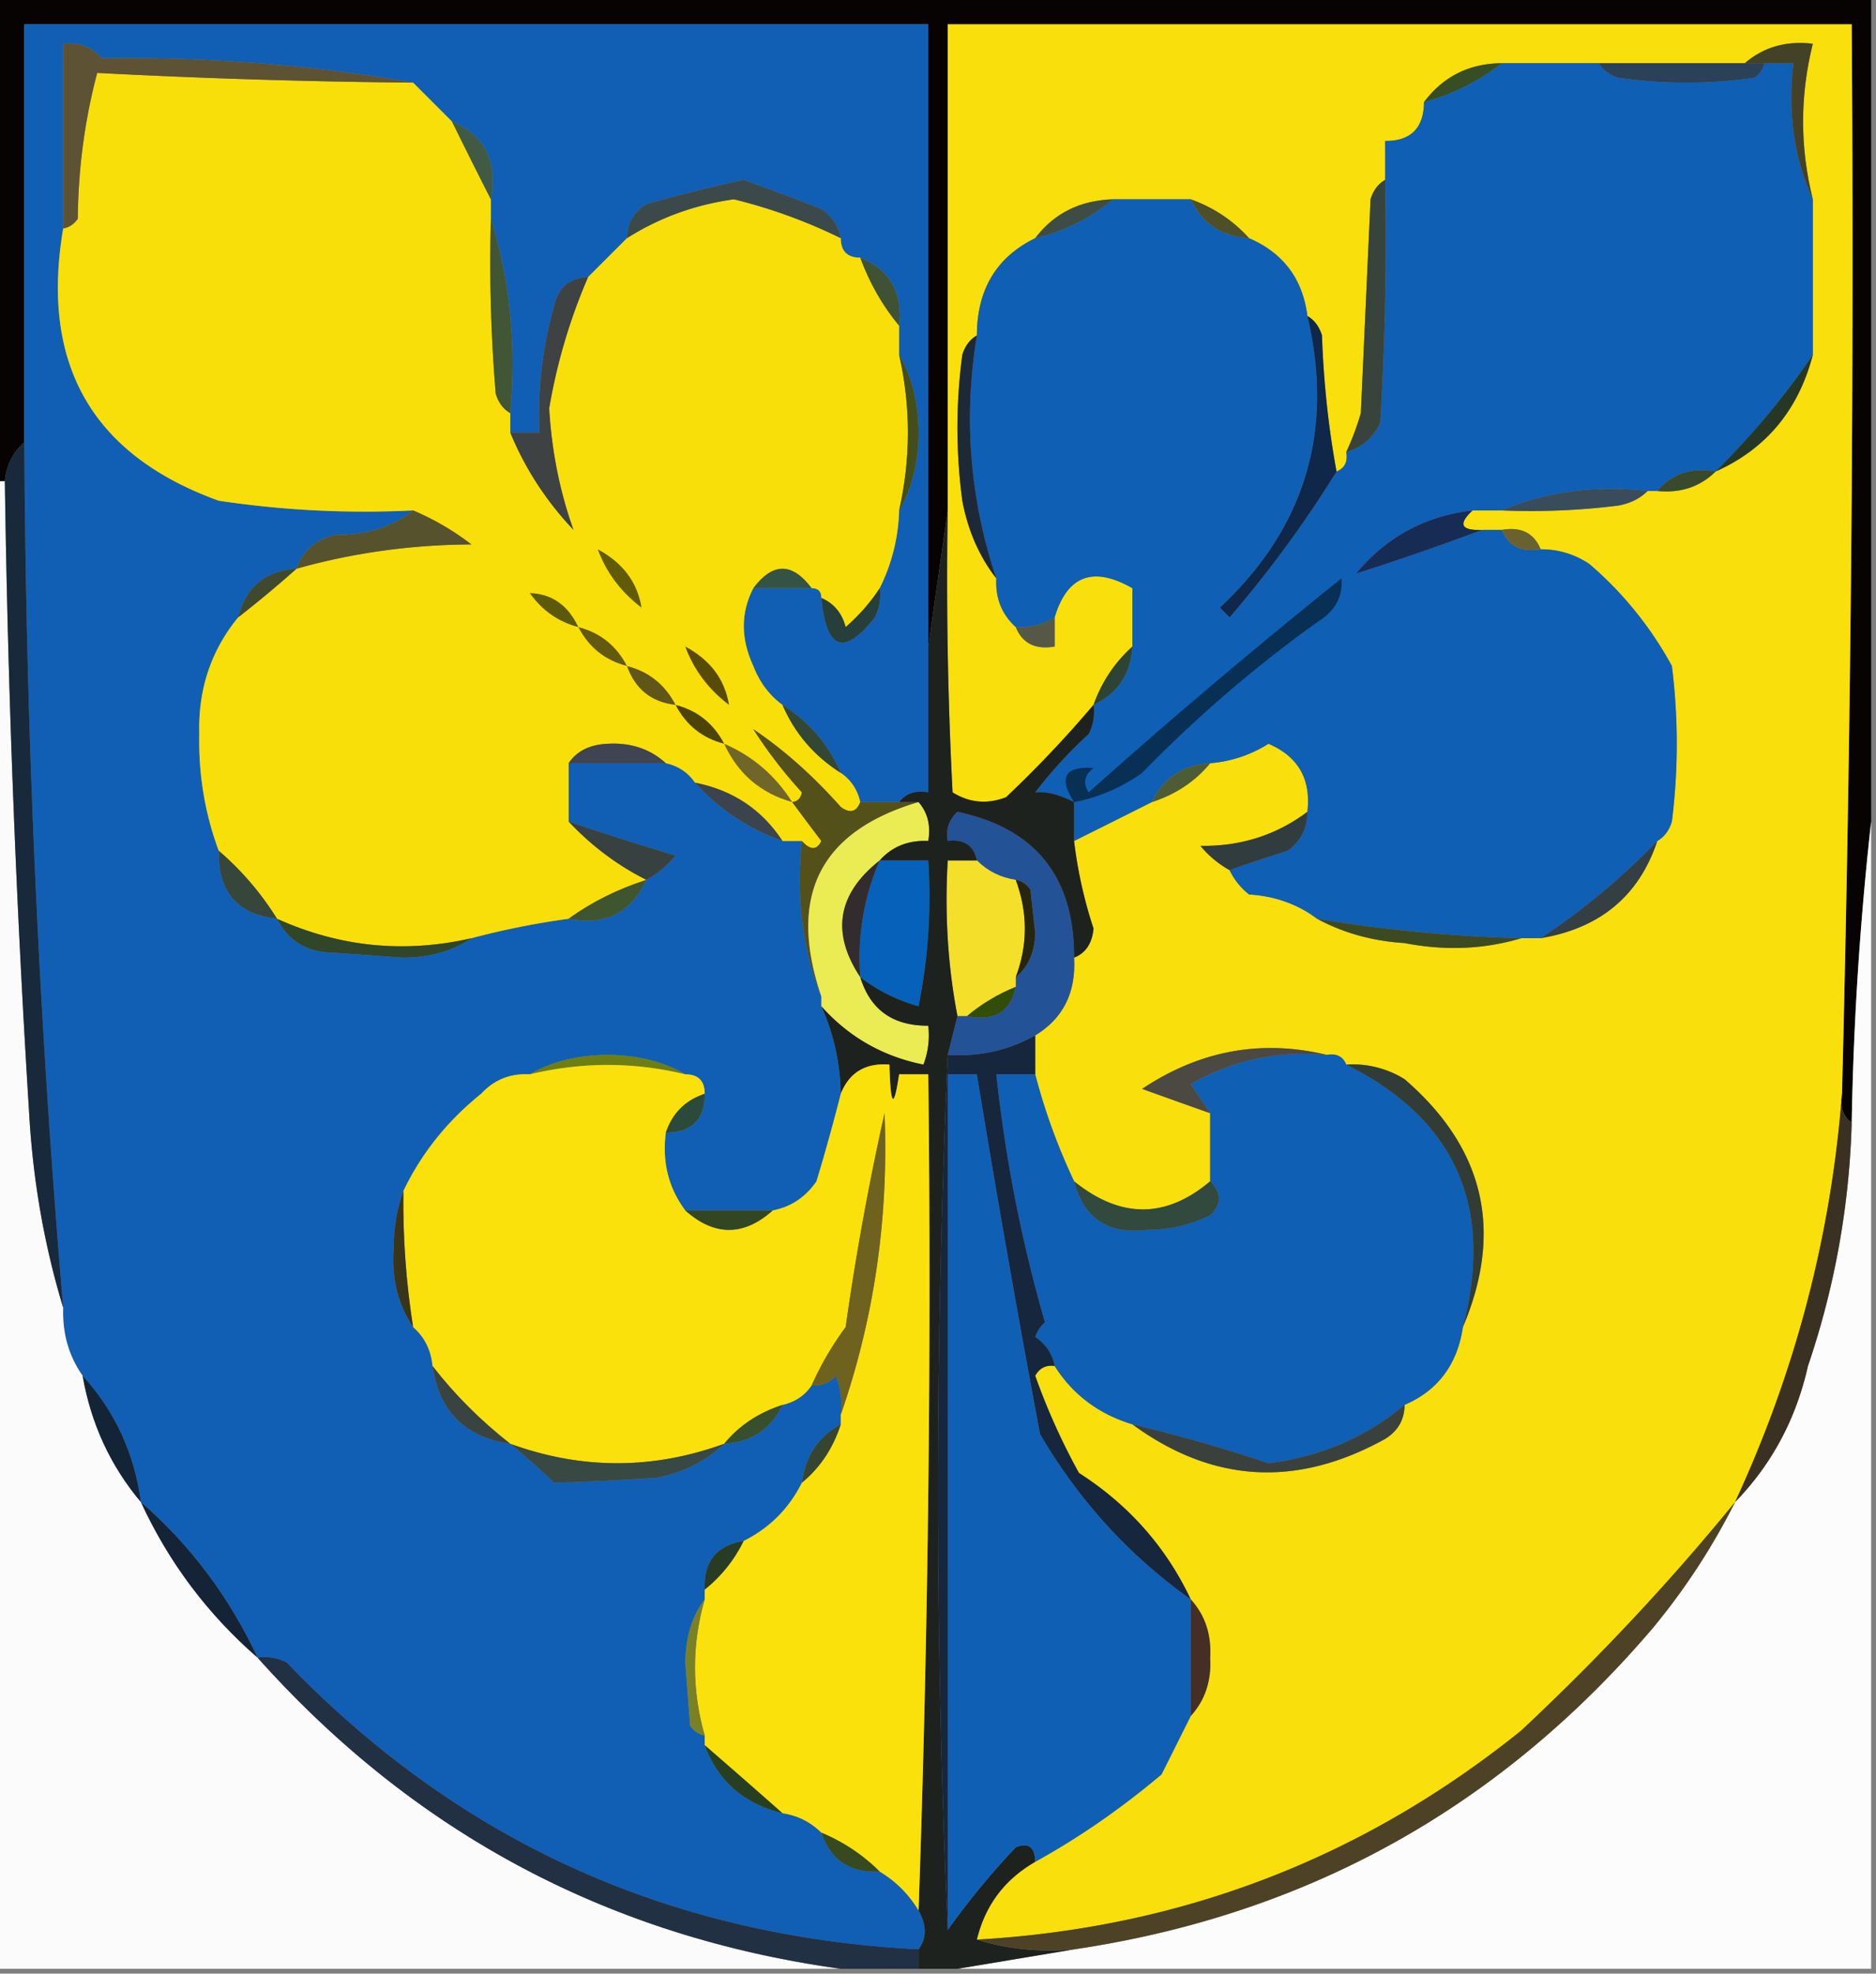 <svg xmlns="http://www.w3.org/2000/svg" width="193" height="203" style="shape-rendering:geometricPrecision;text-rendering:geometricPrecision;image-rendering:optimizeQuality;fill-rule:evenodd;clip-rule:evenodd"><rect width="100%" height="100%" fill="#808080" stroke="none"/><path style="opacity:1" fill="#060302" d="M-.5-.5h193v85a332.966 332.966 0 0 0-2 31c-.904-.709-1.237-1.709-1-3a3403.732 3403.732 0 0 0 1-110h-93v50l-2 14v-64h-93v43c-1.174 1.014-1.84 2.347-2 4h-1v-50z"/><path style="opacity:1" fill="#105fb5" d="M95.5 66.5v15c-1.291-.237-2.291.096-3 1h-4c-.282-1.278-.949-2.278-2-3-1.257-2.927-3.257-5.26-6-7-1.35-.983-2.35-2.316-3-4-1.3-2.81-1.3-5.476 0-8h6c.667 0 1 .333 1 1 .496 5.357 2.33 6.024 5.5 2 .483-.948.65-1.948.5-3a18.976 18.976 0 0 0 2-8c1.312-2.243 1.978-4.91 2-8-.022-3.09-.688-5.757-2-8v-3c.376-3.423-.957-5.756-4-7-1.333 0-2-.667-2-2-.221-1.235-.888-2.235-2-3a279.438 279.438 0 0 0-8-3 166.49 166.49 0 0 0-10 2.5c-1.323.816-1.99 1.983-2 3.5l-4 4c-1.91.074-3.078 1.074-3.5 3a41.07 41.07 0 0 0-1.5 13h-3v-2c.626-7.084-.041-13.75-2-20v-2c.723-3.89-.61-6.556-4-8l-4-4C32.214 6.686 21.547 5.852 10.5 6c-1.063-1.188-2.397-1.688-4-1.5v19c-2.364 13.958 2.97 23.29 16 28 6.634.997 13.3 1.33 20 1-2.158 1.72-4.825 2.553-8 2.5-2.044.498-3.378 1.665-4 3.5-3.212.212-5.212 1.88-6 5-2.79 3.406-4.123 7.406-4 12-.087 4.165.58 8.165 2 12-.073 4.22 1.927 6.554 6 7 1.155 2.325 3.155 3.492 6 3.5l7 .5c2.77-.029 5.103-.695 7-2a81.912 81.912 0 0 1 10-2c3.76.726 6.427-.607 8-4a10.521 10.521 0 0 0 3-2.5 320.364 320.364 0 0 1-11-3.5v-6h10c1.278.282 2.278.949 3 2 2.475 2.741 5.475 4.741 9 6h2c-.613 5.77.054 11.104 2 16v1c1.275 2.836 1.942 5.836 2 9a209.813 209.813 0 0 1-2.5 9c-1.129 1.641-2.629 2.641-4.5 3h-9c-1.726-2.32-2.393-4.987-2-8 2.679-.025 4.012-1.358 4-4 0-1.333-.667-2-2-2-2.243-1.312-4.91-1.978-8-2-3.09.022-5.757.688-8 2-1.983-.117-3.65.55-5 2-3.481 2.8-6.148 6.134-8 10-.662 1.804-.995 3.804-1 6-.214 3.027.453 5.693 2 8 1.174 1.014 1.84 2.347 2 4 .667 4.667 3.333 7.333 8 8a85.582 85.582 0 0 1 4.5 4c3.362-.083 6.862-.25 10.5-.5 2.781-.522 5.115-1.689 7-3.5 2.837-.184 4.837-1.518 6-4 1.278-.282 2.278-.949 3-2 .996.086 1.83-.248 2.5-1a8.435 8.435 0 0 1 .5 4v1c-2.296 1.233-3.63 3.233-4 6-1.333 2.667-3.333 4.667-6 6-2.797.467-4.13 2.133-4 5v1c-1.3 1.723-1.967 3.89-2 6.5l.5 6.5c.383.556.883.889 1.5 1v1c1.361 3.688 4.028 6.021 8 7 1.562.233 2.895.9 4 2 .946 2.813 2.946 4.146 6 4 1.667 1 3 2.333 4 4 .854 1.535.854 2.868 0 4-25.68-1.314-47.347-11.147-65-29.5a4.934 4.934 0 0 0-3-.5c-2.909-6.23-6.909-11.563-12-16-.68-5.022-2.68-9.356-6-13-1.424-2.015-2.09-4.348-2-7a1122.299 1122.299 0 0 1-4-89v-43h93v64z"/><path style="opacity:1" fill="#f9df0c" d="M189.5 112.5c-1.124 14.604-4.791 28.604-11 42-6.677 8.186-14.01 16.019-22 23.5-16.33 13.142-34.997 20.308-56 21.5.845-3.515 2.845-6.181 6-8 4.543-2.517 8.876-5.517 13-9l3-6c1.472-1.617 2.139-3.617 2-6 .139-2.383-.528-4.383-2-6-2.544-5.383-6.378-9.717-11.5-13a67.342 67.342 0 0 1-4.5-10c.457-.798 1.124-1.131 2-1 1.873 2.949 4.539 4.949 8 6 8.243 6.041 16.91 6.541 26 1.5 1.323-.816 1.989-1.983 2-3.5 3.421-1.473 5.421-4.139 6-8 4.203-9.923 2.203-18.423-6-25.5a10.098 10.098 0 0 0-6-1.5c-.342-.838-1.008-1.172-2-1-6.752-1.618-13.086-.451-19 3.5 2.354.847 4.688 1.68 7 2.5v7c-4.56 3.857-9.226 3.857-14 0a62.646 62.646 0 0 1-4-11v-4c2.875-1.749 4.208-4.415 4-8 1.193-.47 1.86-1.47 2-3a45.834 45.834 0 0 1-2-9c2.678-1.334 5.345-2.667 8-4 2.466-.798 4.466-2.131 6-4a13.14 13.14 0 0 0 6-2c3.061 1.31 4.394 3.643 4 7-3.196 2.397-6.862 3.564-11 3.5a10.51 10.51 0 0 0 3 2.5c.453.958 1.119 1.792 2 2.5 2.677.168 5.01 1.001 7 2.5 2.703 1.463 5.703 2.296 9 2.5 4.189.812 8.189.645 12-.5h2c6.121-1.027 10.121-4.36 12-10 .722-.418 1.222-1.084 1.5-2a64.218 64.218 0 0 0 0-16 37.242 37.242 0 0 0-8.5-10.5c-1.525-1.009-3.192-1.509-5-1.5-.683-1.676-2.017-2.343-4-2h-2c-2.198.091-2.531-.575-1-2h3a72.442 72.442 0 0 0 12-.5c1.237-.232 2.237-.732 3-1.5h1c2.398.24 4.398-.426 6-2 5.184-2.319 8.517-6.319 10-12v-16c-1.333-5.333-1.333-10.667 0-16-2.728-.33-5.062.337-7 2h-25c-3.352.03-6.018 1.363-8 4-.025 2.679-1.358 4.012-4 4v4c-.722.418-1.222 1.084-1.5 2l-1 22c-.41 1.4-.91 2.734-1.5 4 .172.992-.162 1.658-1 2-.826-4.482-1.326-9.149-1.5-14-.278-.916-.778-1.583-1.5-2-.475-3.809-2.475-6.475-6-8-1.647-1.826-3.647-3.16-6-4h-8c-3.399.108-6.066 1.442-8 4-3.986 1.946-5.986 5.28-6 10-.722.417-1.222 1.084-1.5 2-.667 5-.667 10 0 15 .578 3.072 1.745 5.739 3.5 8-.108 2.014.558 3.68 2 5 .683 1.677 2.017 2.343 4 2v-3c1.293-4.306 3.96-5.306 8-3v6c-1.826 1.647-3.16 3.647-4 6a118.91 118.91 0 0 1-9 9.5c-1.941.743-3.774.576-5.5-.5-.5-9.66-.666-19.328-.5-29v-50h93c.259 36.678-.074 73.344-1 110z"/><path style="opacity:1" fill="#0f5fb4" d="M154.5 6.5h10c.418.722 1.084 1.222 2 1.5a49.25 49.25 0 0 0 14 0c.556-.383.889-.883 1-1.5h3c-.603 5.119.064 9.785 2 14v16c-2.847 4.2-6.18 8.2-10 12-2.51-.447-4.51.22-6 2h-1c-5.444-.608-10.444.058-15 2h-3c-4.875.568-8.875 2.735-12 6.5a280.18 280.18 0 0 0 13-4.5h2c.683 1.676 2.017 2.343 4 2 1.808-.009 3.475.491 5 1.5a37.242 37.242 0 0 1 8.5 10.5 64.218 64.218 0 0 1 0 16c-.278.916-.778 1.582-1.5 2-3.704 3.83-7.704 7.162-12 10h-2a152.326 152.326 0 0 1-21-2c-1.99-1.499-4.323-2.332-7-2.5-.881-.708-1.547-1.542-2-2.5a168.724 168.724 0 0 1 6-2c1.353-1.024 2.02-2.357 2-4 .394-3.357-.939-5.69-4-7a13.14 13.14 0 0 1-6 2c-2.837.184-4.837 1.518-6 4a2866.747 2866.747 0 0 1-8 4v-4c-1.556-.79-2.89-1.124-4-1a46.62 46.62 0 0 1 5.5-6 4.934 4.934 0 0 0 .5-3c2.482-1.163 3.816-3.163 4-6v-6c-4.04-2.306-6.707-1.306-8 3-1.208.734-2.541 1.067-4 1-1.442-1.32-2.108-2.986-2-5-2.73-8.177-3.398-16.51-2-25 .014-4.72 2.014-8.054 6-10 3.087-.747 5.754-2.08 8-4h8c1.163 2.482 3.163 3.816 6 4 3.525 1.525 5.525 4.191 6 8 2.78 11.788-.22 21.788-9 30l1 1a118.675 118.675 0 0 0 11-15c.838-.342 1.172-1.008 1-2 1.574-.437 2.741-1.437 3.5-3a313 313 0 0 0 .5-25v-4c2.642.012 3.975-1.321 4-4a22.585 22.585 0 0 0 8-4z"/><path style="opacity:1" fill="#f9df09" d="m42.5 8.5 4 4a625.004 625.004 0 0 0 4 8v2c-.166 6.01 0 12.01.5 18 .278.916.778 1.583 1.5 2v2c1.524 3.702 3.69 7.035 6.5 10-1.41-3.938-2.243-8.105-2.5-12.5a58.678 58.678 0 0 1 4-13.5l4-4c3.316-2.107 6.983-3.44 11-4 3.854.95 7.52 2.283 11 4 0 1.333.667 2 2 2 .972 2.632 2.305 4.965 4 7v3c1.204 5.311 1.204 10.644 0 16a18.976 18.976 0 0 1-2 8c-.929 1.436-2.095 2.77-3.5 4-.377-1.442-1.21-2.442-2.5-3 0-.667-.333-1-1-1-2-2.667-4-2.667-6 0-1.3 2.524-1.3 5.19 0 8 .65 1.684 1.65 3.017 3 4 1.257 2.927 3.257 5.26 6 7 1.051.722 1.718 1.722 2 3-.397 1.025-1.063 1.192-2 .5-2.86-3.216-5.86-5.883-9-8a47.053 47.053 0 0 0 5 6.5c-.124.607-.457.94-1 1a493.061 493.061 0 0 0 3 4c-.47.963-1.136.963-2 0h-2c-2.11-3.23-5.11-5.23-9-6-.722-1.051-1.722-1.718-3-2-1.618-1.472-3.618-2.139-6-2-1.833.085-3.166.752-4 2v6c2.35 2.5 5.016 4.5 8 6-2.993.965-5.66 2.298-8 4a81.912 81.912 0 0 0-10 2c-6.888 1.578-13.555.911-20-2a30.318 30.318 0 0 0-6-7c-1.42-3.835-2.087-7.835-2-12-.123-4.594 1.21-8.594 4-12a120.053 120.053 0 0 0 6-5c5.782-1.634 11.782-2.468 18-2.5a27.2 27.2 0 0 0-6-3.5c-6.7.33-13.366-.003-20-1-13.03-4.71-18.364-14.042-16-28 .617-.11 1.117-.444 1.5-1 .054-5.179.721-10.179 2-15 10.792.566 21.626.9 32.5 1z"/><path style="opacity:1" fill="#2a4158" d="M164.5 6.5h17c-.111.617-.444 1.117-1 1.5a49.25 49.25 0 0 1-14 0c-.916-.278-1.582-.778-2-1.5z"/><path style="opacity:1" fill="#374d24" d="M154.5 6.5a22.585 22.585 0 0 1-8 4c1.982-2.637 4.648-3.97 8-4z"/><path style="opacity:1" fill="#5d5233" d="M42.5 8.5a752.426 752.426 0 0 1-32.5-1c-1.279 4.821-1.946 9.821-2 15-.383.556-.883.89-1.5 1v-19c1.603-.188 2.937.312 4 1.5 11.047-.148 21.714.686 32 2.5z"/><path style="opacity:1" fill="#405a43" d="M46.5 12.5c3.39 1.444 4.723 4.11 4 8a625.004 625.004 0 0 1-4-8z"/><path style="opacity:1" fill="#434226" d="M186.5 20.5c-1.936-4.215-2.603-8.881-2-14h-5c1.938-1.663 4.272-2.33 7-2-1.333 5.333-1.333 10.667 0 16z"/><path style="opacity:1" fill="#3b494a" d="M86.5 24.5a53.982 53.982 0 0 0-11-4c-4.017.56-7.684 1.893-11 4 .01-1.517.677-2.684 2-3.5a166.49 166.49 0 0 1 10-2.5c2.637.942 5.304 1.942 8 3 1.112.765 1.779 1.765 2 3z"/><path style="opacity:1" fill="#4c4f28" d="M122.5 20.5c2.353.84 4.353 2.174 6 4-2.837-.184-4.837-1.518-6-4z"/><path style="opacity:1" fill="#3e4d43" d="M114.5 20.5c-2.246 1.92-4.913 3.253-8 4 1.934-2.558 4.601-3.892 8-4z"/><path style="opacity:1" fill="#405234" d="M88.5 26.5c3.043 1.244 4.376 3.577 4 7-1.695-2.035-3.028-4.368-4-7z"/><path style="opacity:1" fill="#405635" d="M50.5 22.5c1.959 6.25 2.626 12.916 2 20-.722-.417-1.222-1.084-1.5-2-.5-5.99-.666-11.99-.5-18z"/><path style="opacity:1" fill="#1e2937" d="M100.5 34.5c-1.398 8.49-.73 16.823 2 25-1.755-2.261-2.922-4.928-3.5-8-.667-5-.667-10 0-15 .278-.916.778-1.583 1.5-2z"/><path style="opacity:1" fill="#434e1b" d="M92.5 36.5c1.312 2.243 1.978 4.91 2 8-.022 3.09-.688 5.757-2 8 1.204-5.356 1.204-10.689 0-16z"/><path style="opacity:1" fill="#38443b" d="M142.5 18.5a313 313 0 0 1-.5 25c-.759 1.563-1.926 2.563-3.5 3 .59-1.266 1.09-2.6 1.5-4l1-22c.278-.916.778-1.582 1.5-2z"/><path style="opacity:1" fill="#3e4242" d="M60.5 28.5a58.678 58.678 0 0 0-4 13.5c.257 4.395 1.09 8.562 2.5 12.5-2.81-2.965-4.976-6.298-6.5-10h3a41.07 41.07 0 0 1 1.5-13c.422-1.926 1.59-2.926 3.5-3z"/><path style="opacity:1" fill="#263825" d="M186.5 36.5c-1.483 5.681-4.816 9.681-10 12 3.82-3.8 7.153-7.8 10-12z"/><path style="opacity:1" fill="#384a2b" d="M176.5 48.5c-1.602 1.574-3.602 2.24-6 2 1.49-1.78 3.49-2.447 6-2z"/><path style="opacity:1" fill="#0f2748" d="M134.5 32.5c.722.417 1.222 1.084 1.5 2 .174 4.851.674 9.518 1.5 14a118.675 118.675 0 0 1-11 15l-1-1c8.78-8.212 11.78-18.212 9-30z"/><path style="opacity:1" fill="#394c5c" d="M169.5 50.5c-.763.768-1.763 1.268-3 1.5a72.442 72.442 0 0 1-12 .5c4.556-1.942 9.556-2.608 15-2z"/><path style="opacity:1" fill="#57522e" d="M42.5 52.5a27.2 27.2 0 0 1 6 3.5c-6.218.032-12.218.866-18 2.5.622-1.835 1.956-3.002 4-3.5 3.175.053 5.842-.78 8-2.5z"/><path style="opacity:1" fill="#696230" d="M154.5 54.5c1.983-.343 3.317.324 4 2-1.983.343-3.317-.324-4-2z"/><path style="opacity:1" fill="#172c55" d="M151.5 52.5c-1.531 1.425-1.198 2.091 1 2a280.18 280.18 0 0 1-13 4.5c3.125-3.765 7.125-5.932 12-6.5z"/><path style="opacity:1" fill="#615b05" d="M61.5 56.5c2.573 1.38 4.073 3.38 4.5 6-2.127-1.614-3.627-3.614-4.5-6z"/><path style="opacity:1" fill="#355345" d="M83.5 60.5h-6c2-2.667 4-2.667 6 0z"/><path style="opacity:1" fill="#3f492d" d="M30.5 58.5a120.053 120.053 0 0 1-6 5c.788-3.12 2.788-4.788 6-5z"/><path style="opacity:1" fill="#5c590b" d="M59.5 64.5c-2.044-.531-3.71-1.698-5-3.5 2.272.077 3.938 1.243 5 3.5z"/><path style="opacity:1" fill="#fbfbfb" d="M-.5 49.5h1a1347.86 1347.86 0 0 0 2.5 65c.392 6.941 1.559 13.608 3.5 20-.09 2.652.576 4.985 2 7 .861 4.943 2.861 9.276 6 13 2.853 6.187 6.853 11.521 12 16 16.1 18.029 36.1 28.696 60 32h-87v-153z"/><path style="opacity:1" fill="#63590f" d="M59.5 64.5c2.249.58 3.915 1.913 5 4-2.249-.58-3.915-1.913-5-4z"/><path style="opacity:1" fill="#263f3a" d="M90.5 60.5a4.932 4.932 0 0 1-.5 3c-3.17 4.024-5.004 3.357-5.5-2 1.29.558 2.123 1.558 2.5 3 1.405-1.23 2.571-2.564 3.5-4z"/><path style="opacity:1" fill="#555845" d="M108.5 63.5v3c-1.983.343-3.317-.323-4-2 1.459.067 2.792-.266 4-1z"/><path style="opacity:1" fill="#584b05" d="M70.5 66.5c2.573 1.38 4.073 3.38 4.5 6-2.127-1.614-3.627-3.614-4.5-6z"/><path style="opacity:1" fill="#5f5617" d="M64.5 68.5c2.249.58 3.915 1.913 5 4-2.48-.274-4.147-1.607-5-4z"/><path style="opacity:1" fill="#17293b" d="M2.5 45.5c.156 29.73 1.49 59.397 4 89-1.941-6.392-3.108-13.059-3.5-20a1347.86 1347.86 0 0 1-2.5-65c.16-1.653.826-2.986 2-4z"/><path style="opacity:1" fill="#2d4333" d="M116.5 66.5c-.184 2.837-1.518 4.837-4 6 .84-2.353 2.174-4.353 4-6z"/><path style="opacity:1" fill="#4c4306" d="M69.5 72.5c2.249.58 3.915 1.913 5 4-2.249-.58-3.915-1.913-5-4z"/><path style="opacity:1" fill="#334735" d="M80.5 72.5c2.743 1.74 4.743 4.073 6 7-2.743-1.74-4.743-4.073-6-7z"/><path style="opacity:1" fill="#404350" d="M68.5 78.5h-10c.834-1.248 2.167-1.915 4-2 2.382-.139 4.382.528 6 2z"/><path style="opacity:1" fill="#706627" d="M74.5 76.5c2.927 1.257 5.26 3.257 7 6-3.252-.918-5.585-2.918-7-6z"/><path style="opacity:1" fill="#082f54" d="M110.5 82.5c-1.621-2.54-.954-3.706 2-3.5-.951.718-1.117 1.55-.5 2.5a642.228 642.228 0 0 1 26-22c.163 1.887-.671 3.387-2.5 4.5a133.735 133.735 0 0 0-18 15.5c-2.162 1.52-4.495 2.52-7 3z"/><path style="opacity:1" fill="#4e5c36" d="M124.5 78.5c-1.534 1.869-3.534 3.202-6 4 1.163-2.482 3.163-3.816 6-4z"/><path style="opacity:1" fill="#54501a" d="M88.5 82.5h6c-10.17 3.006-13.504 9.673-10 20-1.946-4.896-2.613-10.23-2-16 .864.963 1.53.963 2 0a493.061 493.061 0 0 1-3-4c.543-.06.876-.393 1-1a47.053 47.053 0 0 1-5-6.5c3.14 2.117 6.14 4.784 9 8 .937.692 1.603.525 2-.5z"/><path style="opacity:1" fill="#3b434c" d="M71.5 80.5c3.89.77 6.89 2.77 9 6-3.525-1.259-6.525-3.259-9-6z"/><path style="opacity:1" fill="#245297" d="M110.5 98.5c.208 3.585-1.125 6.251-4 8-2.748 1.544-5.748 2.21-9 2l1-4h1c2.785.584 4.452-.416 5-3v-1c1.265-1.014 1.931-2.514 2-4.5l-.5-4.5c-.383-.556-.883-.89-1.5-1-1.562-.233-2.895-.9-4-2-.321-1.548-1.321-2.215-3-2-.219-1.175.114-2.175 1-3 8.033 1.705 12.033 6.705 12 15z"/><path style="opacity:1" fill="#ebeb53" d="M94.5 82.5c.934 1.068 1.268 2.401 1 4-2.053-.098-3.72.569-5 2-4.35 3.438-5.017 7.438-2 12 1.027 3.358 3.36 5.025 7 5a8.435 8.435 0 0 1-.5 4c-4.186-.842-7.686-2.842-10.5-6v-1c-3.504-10.327-.17-16.994 10-20z"/><path style="opacity:1" fill="#374240" d="M58.5 84.5a320.364 320.364 0 0 0 11 3.5 10.521 10.521 0 0 1-3 2.5c-2.984-1.5-5.65-3.5-8-6z"/><path style="opacity:1" fill="#313c3f" d="M134.5 83.5c.02 1.643-.647 2.976-2 4a168.724 168.724 0 0 0-6 2 10.51 10.51 0 0 1-3-2.5c4.138.064 7.804-1.103 11-3.5z"/><path style="opacity:1" fill="#0561b9" d="M90.5 88.5h5a57.124 57.124 0 0 1-1 15c-2.24-.629-4.24-1.629-6-3-.31-4.2.357-8.2 2-12z"/><path style="opacity:1" fill="#f4df2a" d="M100.5 88.5c1.105 1.1 2.438 1.767 4 2 1.247 3.367 1.247 6.7 0 10v1c-1.868.763-3.535 1.763-5 3h-1c-.988-5.14-1.321-10.474-1-16h3z"/><path style="opacity:1" fill="#333f43" d="M170.5 86.5c-1.879 5.64-5.879 8.973-12 10 4.296-2.838 8.296-6.17 12-10z"/><path style="opacity:1" fill="#36463b" d="M22.5 87.5a30.318 30.318 0 0 1 6 7c-4.073-.446-6.073-2.78-6-7z"/><path style="opacity:1" fill="#3f552f" d="M66.5 90.5c-1.573 3.393-4.24 4.726-8 4 2.34-1.702 5.007-3.035 8-4z"/><path style="opacity:1" fill="#fcfcfc" d="M192.5 84.5v118h-94l12-2c23.919-3.545 43.753-14.545 59.5-33a68.409 68.409 0 0 0 8.5-13c3.777-3.882 6.277-8.549 7.5-14a84.924 84.924 0 0 0 4.5-25 332.966 332.966 0 0 1 2-31z"/><path style="opacity:1" fill="#28250e" d="M104.5 90.5c.617.11 1.117.444 1.5 1l.5 4.5c-.069 1.986-.735 3.486-2 4.5 1.247-3.3 1.247-6.633 0-10z"/><path style="opacity:1" fill="#3d4a21" d="M135.5 94.5a152.326 152.326 0 0 0 21 2c-3.811 1.145-7.811 1.312-12 .5-3.297-.204-6.297-1.037-9-2.5z"/><path style="opacity:1" fill="#314529" d="M28.5 94.5c6.445 2.911 13.112 3.578 20 2-1.897 1.305-4.23 1.971-7 2l-7-.5c-2.845-.008-4.845-1.175-6-3.5z"/><path style="opacity:1" fill="#322c2f" d="M90.5 88.5c-1.643 3.8-2.31 7.8-2 12-3.017-4.562-2.35-8.562 2-12z"/><path style="opacity:1" fill="#324c0a" d="M104.5 101.5c-.548 2.584-2.215 3.584-5 3 1.465-1.237 3.132-2.237 5-3z"/><path style="opacity:1" fill="#1d221f" d="M97.5 52.5c-.166 9.672 0 19.34.5 29 1.726 1.076 3.559 1.243 5.5.5a118.91 118.91 0 0 0 9-9.5 4.934 4.934 0 0 1-.5 3 46.62 46.62 0 0 0-5.5 6c1.11-.124 2.444.21 4 1v4a45.834 45.834 0 0 0 2 9c-.14 1.53-.807 2.53-2 3 .033-8.295-3.967-13.295-12-15-.886.825-1.219 1.825-1 3 1.679-.215 2.679.452 3 2h-3c-.321 5.526.012 10.86 1 16l-1 4c-1.333 30-1.333 60 0 90a80.528 80.528 0 0 1 7-8.5c1.316-.528 1.983-.028 2 1.5-3.155 1.819-5.155 4.485-6 8 3.125.979 6.458 1.313 10 1l-12 2h-4v-2c.854-1.132.854-2.465 0-4a1849.672 1849.672 0 0 0 1-86h-3c-.545 3.672-.878 3.338-1-1-2.459-.19-4.126.81-5 3-.058-3.164-.725-6.164-2-9 2.814 3.158 6.314 5.158 10.5 6a8.435 8.435 0 0 0 .5-4c-3.64.025-5.973-1.642-7-5 1.76 1.371 3.76 2.371 6 3a57.124 57.124 0 0 0 1-15h-5c1.28-1.431 2.947-2.098 5-2 .268-1.599-.066-2.932-1-4h-2c.709-.904 1.709-1.237 3-1v-15l2-14z"/><path style="opacity:1" fill="#6d7f13" d="M70.5 110.5c-5.302-1.287-10.636-1.287-16 0 2.243-1.312 4.91-1.978 8-2 3.09.022 5.757.688 8 2z"/><path style="opacity:1" fill="#0f5fb4" d="M136.5 108.5c.992-.172 1.658.162 2 1 11.224 5.617 15.224 14.617 12 27-.579 3.861-2.579 6.527-6 8-4.01 3.343-8.677 5.343-14 6a161.34 161.34 0 0 0-14-4c-3.461-1.051-6.127-3.051-8-6-.221-1.235-.888-2.235-2-3a3.647 3.647 0 0 1 1-1.5 148.297 148.297 0 0 1-5-25.5h4a62.646 62.646 0 0 0 4 11c1 3.823 3.5 5.49 7.5 5 2.3.006 4.466-.494 6.5-1.5 1.184-1.145 1.184-2.312 0-3.5v-7a185.977 185.977 0 0 0-2-3c4.334-2.46 9.001-3.46 14-3z"/><path style="opacity:1" fill="#4c4942" d="M136.5 108.5c-4.999-.46-9.666.54-14 3a185.977 185.977 0 0 1 2 3c-2.312-.82-4.646-1.653-7-2.5 5.914-3.951 12.248-5.118 19-3.5z"/><path style="opacity:1" fill="#fbe10b" d="M70.5 110.5c1.333 0 2 .667 2 2-2 .667-3.333 2-4 4-.393 3.013.274 5.68 2 8 3 2.667 6 2.667 9 0 1.871-.359 3.371-1.359 4.5-3a209.813 209.813 0 0 0 2.5-9c.874-2.19 2.541-3.19 5-3 .122 4.338.455 4.672 1 1h3c.331 28.838-.002 57.505-1 86-1-1.667-2.333-3-4-4a18.474 18.474 0 0 0-6-4c-1.105-1.1-2.438-1.767-4-2a982.08 982.08 0 0 0-8-7v-1c-1.333-4.667-1.333-9.333 0-14v-1a14.563 14.563 0 0 0 4-5c2.667-1.333 4.667-3.333 6-6 1.869-1.534 3.202-3.534 4-6v-1c3.438-9.903 4.938-20.236 4.5-31a282.905 282.905 0 0 0-4 22 31.936 31.936 0 0 0-3.5 6c-.722 1.051-1.722 1.718-3 2-2.466.798-4.466 2.131-6 4-7.333 2.667-14.667 2.667-22 0-3.055-2.389-5.722-5.055-8-8-.16-1.653-.826-2.986-2-4a82.698 82.698 0 0 1-1-14c1.852-3.866 4.519-7.2 8-10 1.35-1.45 3.017-2.117 5-2 5.364-1.287 10.698-1.287 16 0z"/><path style="opacity:1" fill="#0f60b5" d="M122.5 164.5v12l-3 6c-4.124 3.483-8.457 6.483-13 9-.017-1.528-.684-2.028-2-1.5a80.528 80.528 0 0 0-7 8.5v-88h3a1657.058 1657.058 0 0 0 6.5 37c3.976 6.807 9.143 12.474 15.5 17z"/><path style="opacity:1" fill="#2c4a39" d="M72.5 112.5c.012 2.642-1.321 3.975-4 4 .667-2 2-3.333 4-4z"/><path style="opacity:1" fill="#6f621e" d="M86.5 145.5a8.435 8.435 0 0 0-.5-4c-.67.752-1.504 1.086-2.5 1a31.936 31.936 0 0 1 3.5-6 282.905 282.905 0 0 1 4-22c.438 10.764-1.062 21.097-4.5 31z"/><path style="opacity:1" fill="#313c36" d="M138.5 109.5a10.098 10.098 0 0 1 6 1.5c8.203 7.077 10.203 15.577 6 25.5 3.224-12.383-.776-21.383-12-27z"/><path style="opacity:1" fill="#32493e" d="M110.5 121.5c4.774 3.857 9.44 3.857 14 0 1.184 1.188 1.184 2.355 0 3.5a14.378 14.378 0 0 1-6.5 1.5c-4 .49-6.5-1.177-7.5-5z"/><path style="opacity:1" fill="#334624" d="M70.5 124.5h9c-3 2.667-6 2.667-9 0z"/><path style="opacity:1" fill="#3b3123" d="M189.5 112.5c-.237 1.291.096 2.291 1 3a84.924 84.924 0 0 1-4.5 25c-1.223 5.451-3.723 10.118-7.5 14 6.209-13.396 9.876-27.396 11-42z"/><path style="opacity:1" fill="#39351a" d="M41.5 122.5c-.063 4.703.27 9.37 1 14-1.547-2.307-2.214-4.973-2-8 .005-2.196.338-4.196 1-6z"/><path style="opacity:1" fill="#16263c" d="M106.5 106.5v4h-4c.925 8.67 2.592 17.17 5 25.5a3.647 3.647 0 0 0-1 1.5c1.112.765 1.779 1.765 2 3-.876-.131-1.543.202-2 1a67.342 67.342 0 0 0 4.5 10c5.122 3.283 8.956 7.617 11.5 13-6.357-4.526-11.524-10.193-15.5-17a1657.058 1657.058 0 0 1-6.5-37h-3v88c-1.333-30-1.333-60 0-90 3.252.21 6.252-.456 9-2z"/><path style="opacity:1" fill="#394441" d="M44.5 140.5c2.278 2.945 4.945 5.611 8 8-4.667-.667-7.333-3.333-8-8z"/><path style="opacity:1" fill="#374f2c" d="M80.5 144.5c-1.163 2.482-3.163 3.816-6 4 1.534-1.869 3.534-3.202 6-4z"/><path style="opacity:1" fill="#3a413d" d="M144.5 144.5c-.011 1.517-.677 2.684-2 3.5-9.09 5.041-17.757 4.541-26-1.5a161.34 161.34 0 0 1 14 4c5.323-.657 9.99-2.657 14-6z"/><path style="opacity:1" fill="#142437" d="M8.5 141.5c3.32 3.644 5.32 7.978 6 13-3.139-3.724-5.139-8.057-6-13z"/><path style="opacity:1" fill="#384843" d="M52.5 148.5c7.333 2.667 14.667 2.667 22 0-1.885 1.811-4.219 2.978-7 3.5-3.638.25-7.138.417-10.5.5a85.582 85.582 0 0 0-4.5-4z"/><path style="opacity:1" fill="#35452f" d="M86.5 146.5c-.798 2.466-2.131 4.466-4 6 .37-2.767 1.704-4.767 4-6z"/><path style="opacity:1" fill="#273c22" d="M76.5 158.5a14.563 14.563 0 0 1-4 5c-.13-2.867 1.203-4.533 4-5z"/><path style="opacity:1" fill="#142335" d="M14.5 154.5c5.091 4.437 9.091 9.77 12 16-5.147-4.479-9.147-9.813-12-16z"/><path style="opacity:1" fill="#798124" d="M72.5 164.5c-1.333 4.667-1.333 9.333 0 14-.617-.111-1.117-.444-1.5-1l-.5-6.5c.033-2.61.7-4.777 2-6.5z"/><path style="opacity:1" fill="#452f25" d="M122.5 164.5c1.472 1.617 2.139 3.617 2 6 .139 2.383-.528 4.383-2 6v-12z"/><path style="opacity:1" fill="#223044" d="M26.5 170.5a4.934 4.934 0 0 1 3 .5c17.653 18.353 39.32 28.186 65 29.5v2h-8c-23.9-3.304-43.9-13.971-60-32z"/><path style="opacity:1" fill="#273f20" d="M72.5 179.5a982.08 982.08 0 0 1 8 7c-3.972-.979-6.639-3.312-8-7z"/><path style="opacity:1" fill="#37491f" d="M84.5 188.5a18.474 18.474 0 0 1 6 4c-3.054.146-5.054-1.187-6-4z"/><path style="opacity:1" fill="#4e4226" d="M178.5 154.5a68.409 68.409 0 0 1-8.5 13c-15.747 18.455-35.581 29.455-59.5 33-3.542.313-6.875-.021-10-1 21.003-1.192 39.67-8.358 56-21.5 7.99-7.481 15.323-15.314 22-23.5z"/></svg>